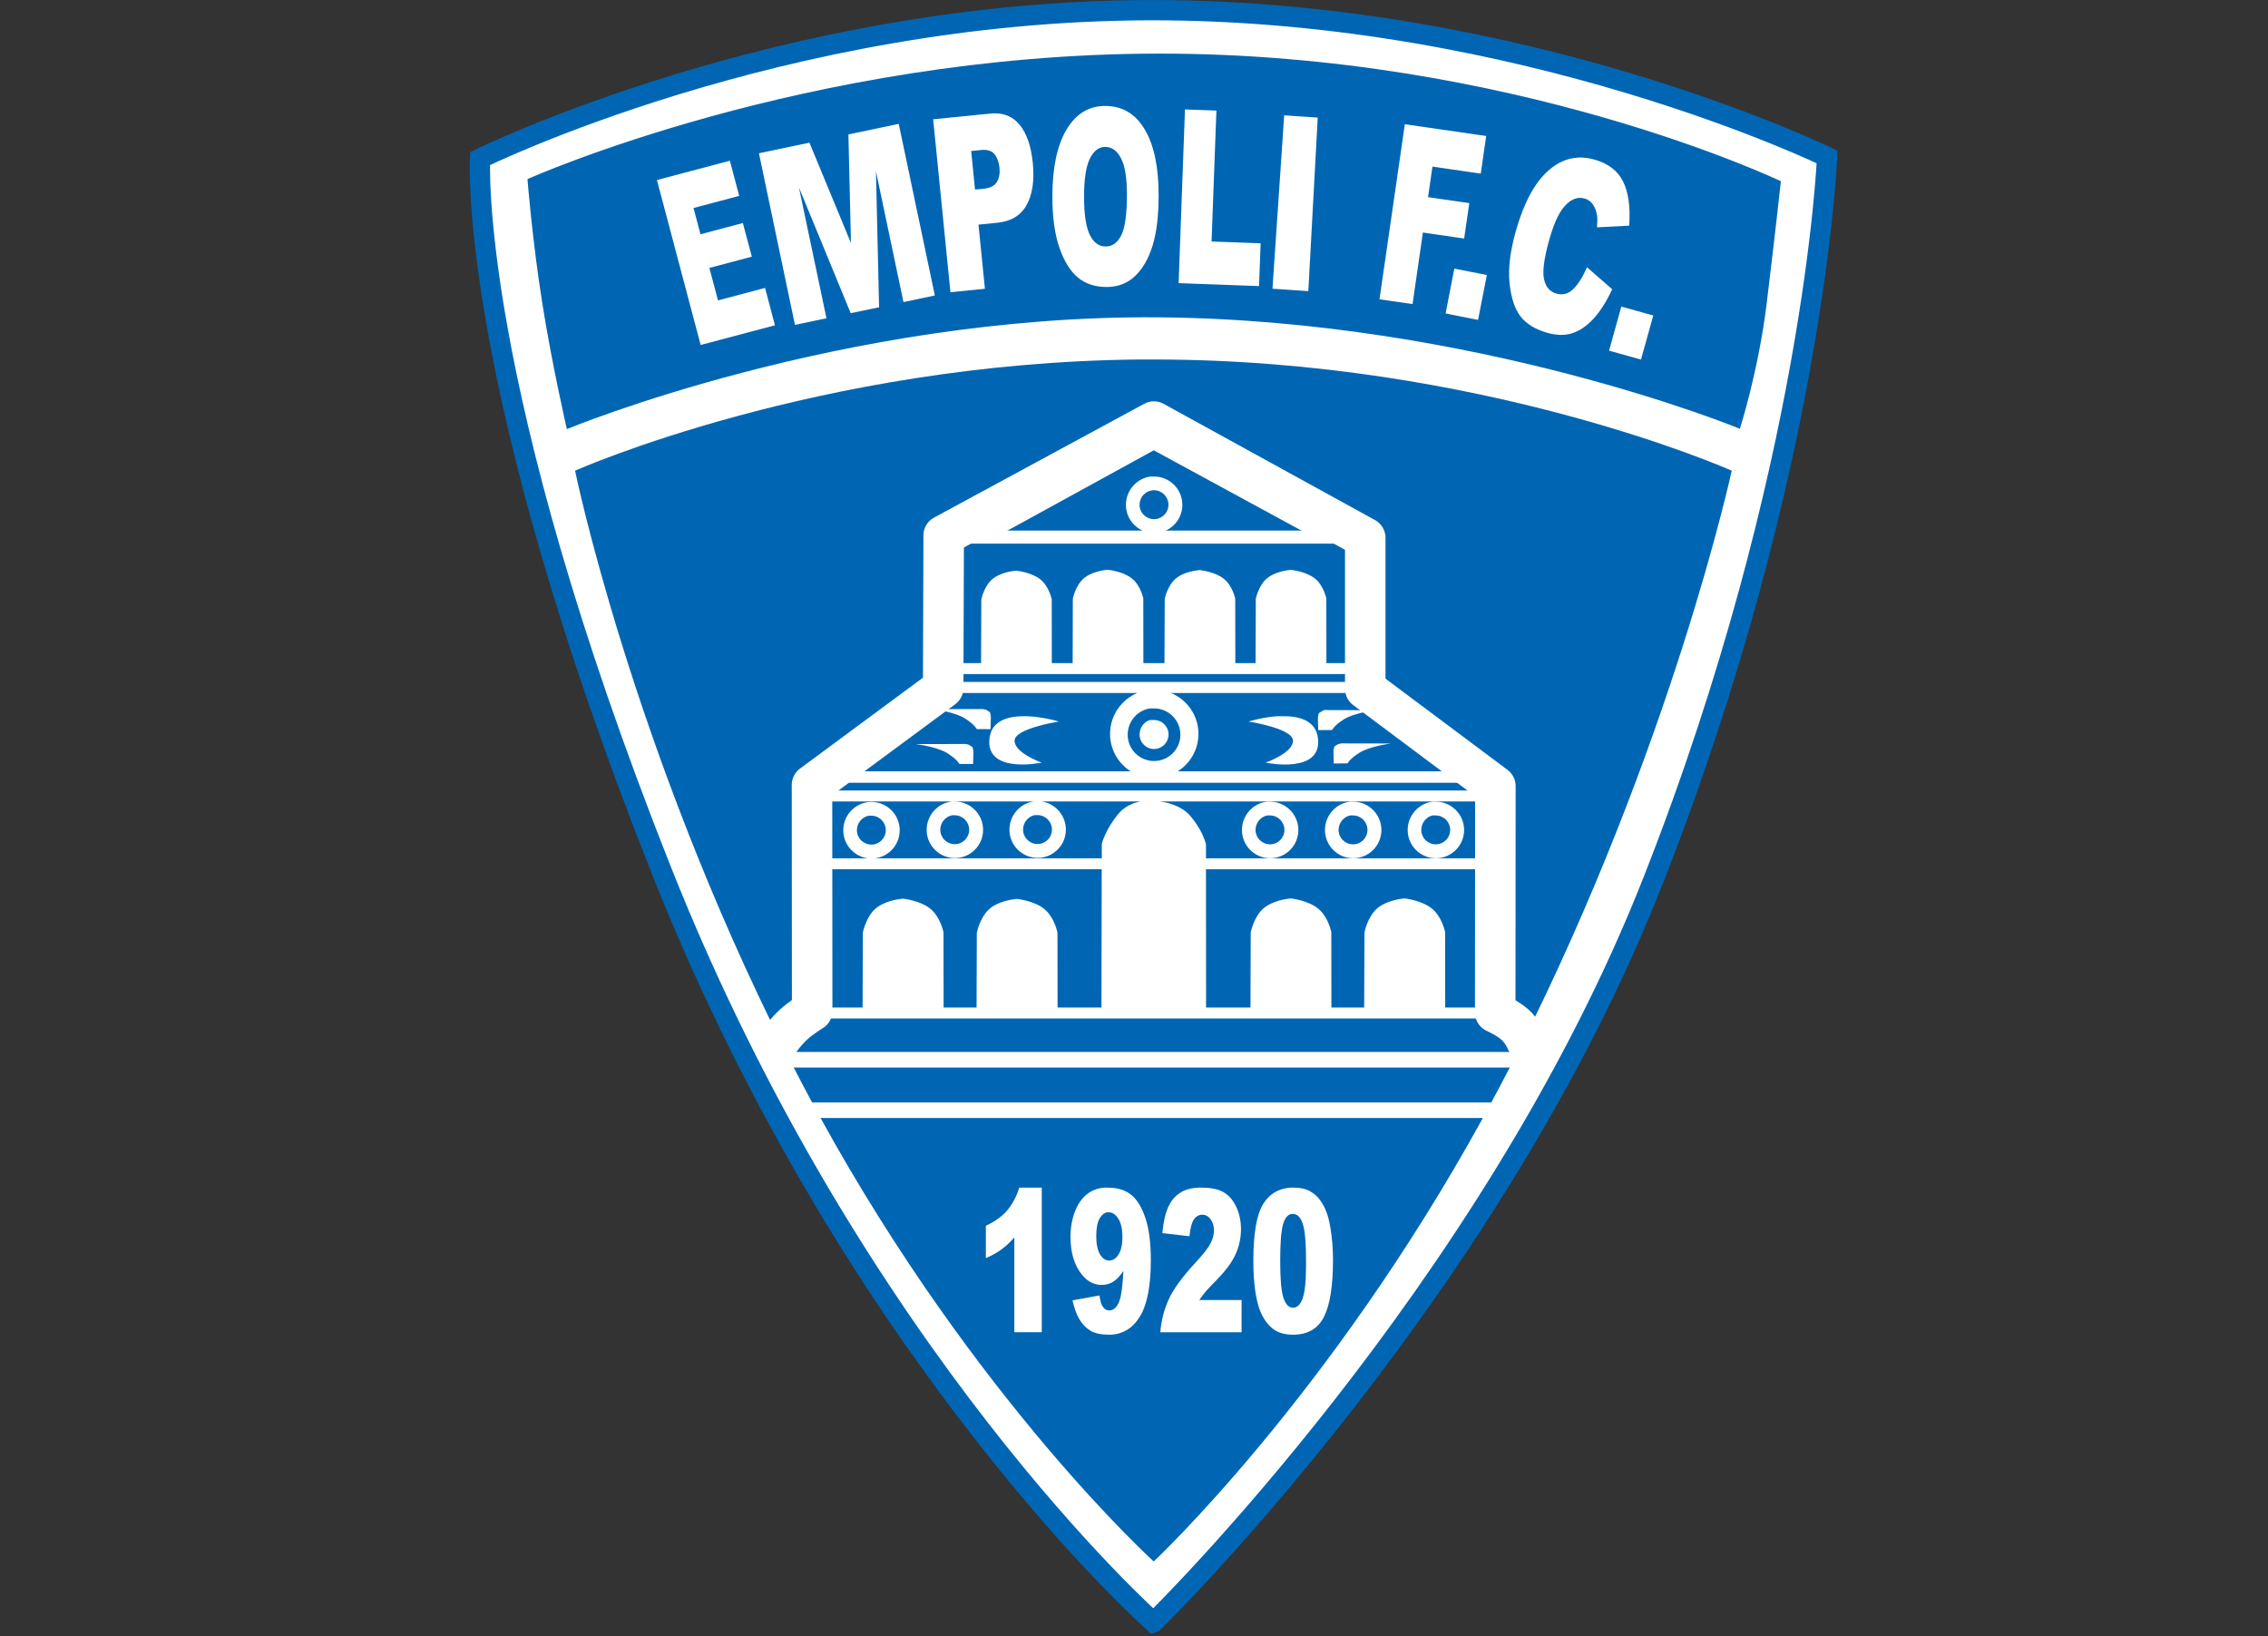 <?xml version="1.0" encoding="UTF-8" standalone="no"?>
<!-- Created with Inkscape (http://www.inkscape.org/) -->

<svg
   xmlns:dc="http://purl.org/dc/elements/1.1/"
   xmlns:cc="http://creativecommons.org/ns#"
   xmlns:rdf="http://www.w3.org/1999/02/22-rdf-syntax-ns#"
   xmlns:svg="http://www.w3.org/2000/svg"
   xmlns="http://www.w3.org/2000/svg"
   version="1.0"
   width="280"
   height="201.94"
   id="svg5517">
  <rect width="100%" height="100%" fill="#333333" stroke="none"/>
  <defs
     id="defs5519" />
  <g
     transform="translate(-168.479,-151.748)"
     id="layer2"
     style="display:inline">
    <path
       d="m 310.888,351.99 c 0,0 -36.936,-32.725 -60.808,-92.937 -23.925,-60.345 -22.334,-87.726 -22.334,-87.726 0,0 37.01,-18.272 82.828,-18.322 46.204,-0.05 83.47,18.12 83.47,18.12 0,0 -1.535,38.512 -21.421,89.181 -20.017,51.003 -61.734,91.684 -61.734,91.684 z"
       id="path5536"
       style="fill:#ffffff;fill-opacity:1;fill-rule:nonzero;stroke:#0066b4;stroke-width:2.5;stroke-linecap:round;stroke-miterlimit:4;stroke-opacity:1;stroke-dasharray:none" />
    <path
       d="m 311.466,158.365 c -43.493,0.051 -77.868,15.492 -77.868,15.492 0,0 0.592,7.483 1.81,15.199 1.218,7.716 3.054,15.659 3.054,15.659 0,0 33.989,-14.121 73.046,-13.797 39.225,0.324 71.77,13.756 71.77,13.756 10e-6,0 2.293,-7.141 3.306,-15.44 1.014,-8.309 1.757,-15.115 1.757,-15.115 0,-1e-5 -32.993,-15.804 -76.874,-15.754 z m -6.81,6.465 c 0.046,-0.002 0.089,0.001 0.136,0 0.048,-0.001 0.098,0 0.146,0 2.108,2e-5 3.734,0.973 4.875,2.908 1.14,1.925 1.705,4.619 1.705,8.096 0,2.524 -0.242,4.603 -0.743,6.224 -0.495,1.611 -1.221,2.862 -2.165,3.766 -0.939,0.894 -2.109,1.349 -3.515,1.349 -1.428,0 -2.607,-0.396 -3.546,-1.172 -0.933,-0.776 -1.699,-2.002 -2.28,-3.682 -0.582,-1.68 -0.868,-3.783 -0.868,-6.308 0,-3.526 0.574,-6.268 1.726,-8.232 1.098,-1.873 2.609,-2.863 4.529,-2.95 z m 10.115,0.429 3.881,0.136 -0.596,16.162 6.057,0.22 -0.199,5.283 -9.927,-0.366 0.785,-21.434 z m -23.672,0.481 c 0.008,-3.3e-4 0.013,2.7e-4 0.021,0 1.351,-0.045 2.423,0.423 3.222,1.391 0.881,1.059 1.433,2.632 1.642,4.728 0.215,2.155 -0.038,3.881 -0.753,5.178 -0.709,1.296 -1.92,2.037 -3.63,2.207 l -2.322,0.23 0.795,7.919 -4.257,0.429 -2.134,-21.35 7.05,-0.701 c 0.124,-0.012 0.247,-0.026 0.366,-0.031 z m 35.921,0.241 4.142,0.282 -1.161,21.423 -4.425,-0.303 1.444,-21.402 z m -47.585,1.057 4.456,21.183 -3.87,0.816 -3.4,-16.151 0.387,16.789 -3.504,0.732 -6.391,-15.523 3.4,16.151 -3.891,0.816 -4.446,-21.183 6.234,-1.308 5.126,12.385 -0.314,-13.4 6.214,-1.308 z m 62.481,0.042 10.042,1.454 -0.669,4.644 -5.963,-0.868 -0.544,3.776 5.094,0.732 -0.638,4.373 -5.094,-0.743 -1.276,8.829 -4.08,-0.586 3.128,-21.611 z m -37.124,2.803 c -0.722,0.055 -1.309,0.539 -1.757,1.433 -0.478,0.953 -0.722,2.528 -0.722,4.728 -1e-5,2.181 0.239,3.744 0.711,4.697 0.478,0.953 1.128,1.433 1.946,1.433 0.841,0 1.485,-0.469 1.946,-1.402 0.461,-0.933 0.69,-2.605 0.69,-5.021 -1e-5,-2.033 -0.238,-3.513 -0.722,-4.446 -0.478,-0.943 -1.133,-1.423 -1.956,-1.423 -0.018,0 -0.034,-5.3e-4 -0.052,0 -0.03,8.5e-4 -0.054,-0.002 -0.084,0 z m -15.053,0.366 c -0.051,0.004 -0.103,0.015 -0.157,0.021 l -1.203,0.115 0.471,4.76 1.036,-0.094 c 0.817,-0.082 1.376,-0.367 1.663,-0.837 0.286,-0.479 0.393,-1.058 0.324,-1.747 -0.067,-0.67 -0.263,-1.226 -0.596,-1.663 -0.307,-0.403 -0.819,-0.59 -1.517,-0.554 -0.007,3.8e-4 -0.014,-6e-4 -0.021,0 z m 73.6,0.941 c 0.002,-2e-5 0.01,-6e-5 0.011,0 0.004,0 0.017,-1e-4 0.021,0 0.026,-0.002 0.057,5.7e-4 0.084,0 0.619,-0.013 1.264,0.083 1.925,0.272 1.67,0.477 2.83,1.378 3.483,2.699 0.659,1.322 0.909,3.135 0.753,5.439 l -3.975,0.209 c 0.052,-0.663 0.056,-1.156 0,-1.485 -0.09,-0.552 -0.266,-1.003 -0.523,-1.36 -0.257,-0.357 -0.594,-0.594 -1.004,-0.711 -0.929,-0.265 -1.8,0.11 -2.626,1.13 -0.62,0.755 -1.2,2.057 -1.726,3.902 -0.652,2.285 -0.872,3.916 -0.669,4.896 0.206,0.97 0.709,1.569 1.517,1.799 0.784,0.224 1.478,0.047 2.071,-0.523 0.599,-0.568 1.174,-1.47 1.726,-2.72 l 3.107,2.709 c -0.688,1.495 -1.442,2.687 -2.259,3.588 -0.818,0.901 -1.681,1.507 -2.605,1.82 -0.918,0.315 -1.971,0.308 -3.159,-0.031 -1.441,-0.411 -2.532,-1.069 -3.264,-1.977 -0.723,-0.915 -1.185,-2.294 -1.381,-4.121 -0.196,-1.828 0.076,-4.013 0.805,-6.569 0.973,-3.408 2.301,-5.86 3.985,-7.354 1.125,-0.997 2.342,-1.534 3.661,-1.6 0.004,2e-5 0.017,-1.9e-4 0.021,0 10e-4,-2e-5 0.009,9e-5 0.011,0 0.001,-0.001 0.01,-0.01 0.011,-0.011 z m -104.752,0.398 1.151,4.341 -5.638,1.496 0.858,3.243 5.23,-1.391 1.109,4.153 -5.241,1.391 1.067,4.006 5.806,-1.538 1.224,4.613 -9.174,2.427 -5.398,-20.356 9.007,-2.385 z m 89.438,13.316 4.017,0.785 -1.088,5.544 -4.006,-0.795 1.077,-5.534 z m 20.618,4.686 3.944,1.098 -1.517,5.439 -3.944,-1.098 1.517,-5.439 z"
       id="path6412"
       style="fill:#0066b3;fill-opacity:1;fill-rule:nonzero;stroke:none" />
    <path
       d="m 309.017,196.121 c -39.633,0.414 -69.542,13.724 -69.542,13.724 0,0 6.922,33.828 26.026,71.749 l 90.348,0 c 19.047,-37.702 26.423,-71.749 26.423,-71.749 0,0 -30.795,-13.724 -71.362,-13.724 -0.475,0 -0.95,-0.004 -1.423,0 -0.156,0.001 -0.315,-0.002 -0.471,0 z m 1.517,14.446 c 0.01,-4e-4 0.032,3.7e-4 0.042,0 0.01,-4e-4 0.031,3.3e-4 0.042,0 0.01,-3.8e-4 0.031,2.9e-4 0.042,0 8.1e-4,-8e-5 0.008,-3e-5 0.011,0 0.007,5e-5 0.014,-9e-5 0.021,0 0.002,3e-5 0.01,7e-5 0.011,0 8.1e-4,-7e-5 0.008,-2e-5 0.011,0 0.007,4e-5 0.014,-8e-5 0.021,0 0.002,2e-5 0.01,6e-5 0.011,0 0.074,-0.005 0.145,0 0.22,0 1.923,0 3.483,1.571 3.483,3.494 10e-6,1.412 -0.842,2.633 -2.05,3.18 l 24.729,0 0,1.611 -51.644,0 0,-1.611 24.049,0 c -1.209,-0.547 -2.05,-1.768 -2.05,-3.18 0,-1.777 1.335,-3.279 3.054,-3.494 z m 0.293,1.684 c -8.1e-4,8.1e-4 -0.009,0.009 -0.011,0.011 -0.921,0.07 -1.653,0.85 -1.653,1.789 0,0.985 0.804,1.778 1.789,1.778 0.985,0 1.778,-0.793 1.778,-1.778 0,-0.985 -0.793,-1.789 -1.778,-1.789 -0.002,0 -0.008,9e-5 -0.011,0 -0.029,-0.002 -0.065,-0.009 -0.094,-0.011 -0.002,0 -0.008,-1.1e-4 -0.011,0 -10e-4,-7e-5 -0.01,1e-5 -0.011,0 z m -5.732,9.833 c 0.002,4e-5 0.009,5e-5 0.011,0 0.009,7e-5 0.023,-1.4e-4 0.031,0 8.1e-4,-3e-5 0.008,-3e-5 0.011,0 8.1e-4,-1e-4 0.008,-3e-5 0.011,0 0.009,7e-5 0.023,2.5e-4 0.031,0 0.002,4e-5 0.01,4e-5 0.011,0 0.009,5e-5 0.023,1.9e-4 0.031,0 0.001,-1.1e-4 0.008,-4e-5 0.011,0 0.015,-3.2e-4 0.033,-2.2e-4 0.042,0 0.002,1e-4 0.008,2e-5 0.011,0 0.002,-5e-5 0.009,2e-5 0.011,0 0,0 1.85,0.196 2.929,1.077 1.079,0.881 1.391,2.448 1.391,2.448 l 0.011,7.992 2.605,0 0.031,-7.919 c 0,-1e-5 0.317,-1.673 1.412,-2.563 0.872,-0.708 2.23,-0.935 2.751,-0.994 0.002,3e-5 0.009,4e-5 0.011,0 0.009,6e-5 0.023,-1.5e-4 0.031,0 8.2e-4,-3e-5 0.008,-4e-5 0.011,0 8.1e-4,-1e-4 0.008,-4e-5 0.011,0 0.009,6e-5 0.023,2.4e-4 0.031,0 0.002,3e-5 0.01,3e-5 0.011,0 0.009,4e-5 0.023,1.8e-4 0.031,0 0.033,-0.003 0.06,-8.1e-4 0.073,0 0.001,1e-5 0.009,2e-5 0.011,0 0,0 1.85,0.196 2.929,1.077 1.079,0.881 1.391,2.448 1.391,2.448 l 0.011,7.95 2.5,0 0.031,-7.95 c 0,0 0.327,-1.663 1.423,-2.552 0.903,-0.733 2.329,-0.953 2.803,-1.004 8.1e-4,-1.1e-4 0.008,-4e-5 0.011,0 0.009,6e-5 0.023,2.3e-4 0.031,0 0.002,3e-5 0.01,3e-5 0.011,0 0.009,4e-5 0.024,1.7e-4 0.031,0 0.004,-1.7e-4 0.017,-1.8e-4 0.021,0 0.001,2e-5 0.009,2e-5 0.011,0 0.011,-8.2e-4 0.025,-8e-5 0.031,0 0.002,7e-5 0.009,-1.1e-4 0.011,0 0,0 1.85,0.196 2.929,1.077 1.079,0.881 1.391,2.448 1.391,2.448 l 0.011,7.981 4.561,0 0,1.349 -51.926,0 0,-1.349 4.728,0 0.031,-7.845 c 0,0 0.317,-1.673 1.412,-2.563 0.872,-0.708 2.23,-0.935 2.751,-0.994 0.002,4e-5 0.009,5e-5 0.011,0 0.009,7e-5 0.023,-1.5e-4 0.031,0 8.1e-4,-3e-5 0.008,-3e-5 0.011,0 8.1e-4,-1e-4 0.008,-3e-5 0.011,0 0.009,6e-5 0.023,2.4e-4 0.031,0 0.002,3e-5 0.01,4e-5 0.011,0 0.009,5e-5 0.023,1.8e-4 0.031,0 10e-4,-1.1e-4 0.008,-4e-5 0.011,0 0.015,-3.2e-4 0.033,-2.3e-4 0.042,0 0.002,1e-4 0.008,2e-5 0.011,0 0.002,-5e-5 0.009,2e-5 0.011,0 0,0 1.85,0.196 2.929,1.077 1.079,0.881 1.391,2.448 1.391,2.448 l 0.011,7.877 2.573,0 0.021,-7.96 c 0,0 0.327,-1.673 1.423,-2.563 0.872,-0.708 2.23,-0.935 2.751,-0.994 z m -20.67,13.839 53.056,0 0,1.36 -24.446,0 c 1.992,0.812 3.4,2.77 3.4,5.052 0,1.948 -1.024,3.657 -2.563,4.624 l 37.689,0 0,1.412 -81.467,0 0,-1.412 37.982,0 c -1.534,-0.967 -2.552,-2.677 -2.552,-4.624 0,-2.268 1.394,-4.225 3.368,-5.052 l -24.467,0 0,-1.36 z m 26.068,3.264 c -1.586,0.216 -2.793,1.608 -2.793,3.253 0,1.794 1.459,3.243 3.253,3.243 1.794,0 3.253,-1.449 3.253,-3.243 0,-1.794 -1.459,-3.253 -3.253,-3.253 -0.056,0 -0.112,-0.003 -0.167,0 -0.027,0.001 -0.057,-0.002 -0.084,0 -0.01,2.3e-4 -0.032,-3.2e-4 -0.042,0 -0.01,2.7e-4 -0.032,-3.6e-4 -0.042,0 -0.01,3.1e-4 -0.032,-4e-4 -0.042,0 -0.01,3.4e-4 -0.032,-4.1e-4 -0.042,0 -0.01,3.8e-4 -0.032,-4.1e-4 -0.042,0 z m -20.963,0.084 c 0.061,-0.005 0.558,-0.036 0.858,0.188 0.131,0.098 0.219,0.134 0.272,0.178 0.002,0.002 0.009,0.009 0.011,0.011 0.001,0.002 0.008,0.008 0.011,0.011 0.002,0.004 0.009,0.017 0.011,0.021 0.043,0.075 0.073,0.219 0.115,0.554 l -0.042,1.517 -1.716,-0.011 c 1e-4,-0.001 7e-5,-0.009 0,-0.011 -0.035,-0.082 -0.277,-0.554 -1.433,-1.297 -1.162,-0.747 -3.503,-1.094 -3.923,-1.151 l 5.837,-0.011 z m 42.438,0.115 c 0.004,-0.001 0.007,0.001 0.011,0 8.1e-4,3e-5 0.01,-1.5e-4 0.011,0 4.1e-4,1e-5 0.008,2e-5 0.011,0 4e-4,1e-5 0.008,2e-5 0.011,0 4.1e-4,1e-5 0.008,2e-5 0.011,0 4e-4,1e-5 0.008,2e-5 0.011,0 4.1e-4,1e-5 0.008,2e-5 0.011,0 4e-4,1e-5 0.008,1e-5 0.011,0 8.1e-4,2e-5 0.01,-1.1e-4 0.011,0 8.2e-4,2e-5 0.01,-1.1e-4 0.011,0 0.004,-2.5e-4 0.017,-3e-4 0.021,0 10e-4,3e-5 0.009,5e-5 0.011,0 0.004,-2.2e-4 0.017,-2.6e-4 0.021,0 10e-4,3e-5 0.009,5e-5 0.011,0 0.002,4e-5 0.009,5e-5 0.011,0 0.009,1e-5 0.023,-2e-4 0.031,0 10e-4,-2e-5 0.008,-3e-5 0.011,0 0.001,-1e-4 0.008,-4e-5 0.011,0 0.009,-1e-5 0.023,-1.7e-4 0.031,0 0.002,-2e-5 0.008,1.1e-4 0.011,0 0.112,-0.006 0.2,0.007 0.22,0.011 l 5.827,0.011 c -0.419,0.055 -2.761,0.394 -3.923,1.14 -1.156,0.743 -1.388,1.216 -1.423,1.297 -7e-5,10e-4 -9e-5,0.009 0,0.011 l -1.726,0.011 -0.042,-1.517 c 0.039,-0.312 0.067,-0.455 0.105,-0.533 0.005,-0.009 0.017,-0.025 0.021,-0.031 0.002,-0.002 0.009,-0.009 0.011,-0.011 0.005,-0.005 0.016,-0.016 0.021,-0.021 8.1e-4,-8.1e-4 0.008,-0.008 0.011,-0.011 0.053,-0.037 0.131,-0.067 0.251,-0.157 0.009,-0.007 0.022,-0.015 0.031,-0.021 0.098,-0.064 0.228,-0.139 0.345,-0.178 z m -37.48,0.764 c 0.002,-3e-5 0.01,-7e-5 0.011,0 0.004,-1e-5 0.017,-1.1e-4 0.021,0 0.026,-0.002 0.058,8.1e-4 0.084,0 2.125,-0.059 4.353,0.586 4.603,0.659 -0.32,0.051 -5.427,0.882 -5.471,2.343 -0.044,1.449 2.991,2.602 3.347,2.73 -0.59,0.116 -6.941,1.279 -6.444,-3.002 0.233,-2.004 1.962,-2.638 3.808,-2.72 0.004,3e-5 0.017,-1.9e-4 0.021,0 10e-4,-2e-5 0.009,9e-5 0.011,0 0.001,-0.001 0.01,-0.01 0.011,-0.011 z m 31.727,0 c 0.029,-0.002 0.055,0.002 0.084,0 0.029,-0.002 0.054,0.002 0.084,0 0.03,-0.002 0.064,0.001 0.094,0 0.03,-0.001 0.064,0.001 0.094,0 0.063,-0.002 0.125,0.001 0.188,0 2.066,-0.036 4.176,0.497 4.435,2.73 0.505,4.349 -6.054,3.085 -6.465,3.002 0.258,-0.091 3.423,-1.254 3.379,-2.73 -0.044,-1.462 -5.162,-2.293 -5.481,-2.343 0.131,-0.039 1.772,-0.544 3.588,-0.659 z m -15.774,0.471 c 0.004,1e-4 0.017,-1.1e-4 0.021,0 0.004,9e-5 0.017,-1.1e-4 0.021,0 0.004,9e-5 0.017,-1.1e-4 0.021,0 0.004,9e-5 0.017,-1e-4 0.021,0 0.004,8e-5 0.017,-1e-4 0.021,0 0.004,8e-5 0.017,-9e-5 0.021,0 0.004,8e-5 0.017,-9e-5 0.021,0 0.004,8e-5 0.017,-9e-5 0.021,0 0.004,7e-5 0.017,-9e-5 0.021,0 0.004,7e-5 0.017,-8e-5 0.021,0 0.004,6e-5 0.017,-8e-5 0.021,0 0.004,6e-5 0.017,-7e-5 0.021,0 0.004,5e-5 0.017,-7e-5 0.021,0 0.004,5e-5 0.017,-7e-5 0.021,0 8.1e-4,-1.1e-4 0.008,-3e-5 0.011,0 0.007,6e-5 0.014,-1.4e-4 0.021,0 0.002,3e-5 0.01,9e-5 0.011,0 8.1e-4,-9e-5 0.008,-3e-5 0.011,0 0.007,4e-5 0.014,-1.2e-4 0.021,0 0.002,3e-5 0.01,7e-5 0.011,0 0.037,-0.003 0.077,4.1e-4 0.115,0 0.008,-9e-5 0.013,0 0.021,0 0.986,0 1.789,0.803 1.789,1.789 0,0.986 -0.803,1.789 -1.789,1.789 -0.986,-1e-5 -1.789,-0.803 -1.789,-1.789 -1e-5,-0.816 0.528,-1.568 1.276,-1.789 z m 23.704,2.877 c 8.1e-4,1e-5 0.009,-5e-5 0.011,0 8.1e-4,1e-5 0.009,-4e-5 0.011,0 8.1e-4,0 0.009,-3e-5 0.011,0 0.009,-1.7e-4 0.023,-3.2e-4 0.031,0 0.002,4e-5 0.008,3e-5 0.011,0 0.078,-8.1e-4 0.139,0.009 0.157,0.011 l 5.827,0.011 c -0.418,0.056 -2.751,0.404 -3.912,1.151 -1.196,0.768 -1.411,1.241 -1.433,1.297 l -1.716,0.021 -0.042,-1.517 c 0.043,-0.346 0.069,-0.491 0.115,-0.565 0.002,-0.002 0.009,-0.009 0.011,-0.011 0.005,-0.005 0.017,-0.017 0.021,-0.021 0.002,-0.002 0.008,-0.009 0.011,-0.011 0.002,-0.002 0.009,-0.009 0.011,-0.011 0.053,-0.038 0.135,-0.07 0.251,-0.157 0.17,-0.127 0.405,-0.173 0.586,-0.188 0.004,9e-5 0.017,1e-5 0.021,0 0.004,-0.002 0.017,-0.009 0.021,-0.011 z m -46.759,0.073 c 8.1e-4,0 0.009,-5e-5 0.011,0 0.108,-0.006 0.557,-0.011 0.837,0.199 0.12,0.09 0.198,0.12 0.251,0.157 0.004,0.002 0.017,0.009 0.021,0.011 8.1e-4,8.1e-4 0.01,0.009 0.011,0.011 0.006,0.007 0.016,0.023 0.021,0.031 0.003,0.005 0.008,0.017 0.011,0.021 0.038,0.079 0.066,0.222 0.105,0.533 l -0.042,1.517 -1.716,-0.011 c 9e-5,-0.001 7e-5,-0.009 0,-0.011 -0.035,-0.082 -0.277,-0.554 -1.433,-1.297 -1.162,-0.747 -3.504,-1.085 -3.923,-1.14 l 5.837,-0.011 c 8.2e-4,-10e-4 0.01,-0.01 0.011,-0.011 z m -19.467,5.753 86.017,0 0,1.349 -42.313,0 c 0.962,0.107 2.767,0.514 3.891,1.883 1.595,1.941 1.852,3.442 1.852,3.442 l 0,1.695 36.56,0 0,1.349 -36.56,0 0.011,17.072 5.481,0 0.031,-9.268 c 0,10e-6 0.368,-1.965 1.621,-3.013 1.035,-0.865 2.672,-1.123 3.211,-1.182 0.002,4e-5 0.009,4e-5 0.011,0 0.009,6e-5 0.023,-1.6e-4 0.031,0 8.2e-4,-3e-5 0.008,-3e-5 0.011,0 8.1e-4,-10e-5 0.008,-4e-5 0.011,0 0.009,5e-5 0.023,2.1e-4 0.031,0 0.005,-1.9e-4 0.017,-2e-4 0.021,0 0.001,2e-5 0.009,2e-5 0.011,0 0.004,-1.4e-4 0.017,-1.4e-4 0.021,0 0.001,2e-5 0.008,-2e-5 0.011,0 0.002,2e-5 0.009,2e-5 0.011,0 0.004,5e-5 0.009,-8e-5 0.011,0 -10e-6,0 2.112,0.238 3.347,1.276 1.235,1.038 1.59,2.877 1.59,2.877 l 0.011,9.31 4.048,0 0.031,-9.268 c 0,10e-6 0.368,-1.965 1.621,-3.013 1.035,-0.865 2.672,-1.123 3.211,-1.182 0.002,4e-5 0.009,4e-5 0.011,0 0.009,6e-5 0.023,-1.6e-4 0.031,0 8.1e-4,-3e-5 0.008,-3e-5 0.011,0 8.1e-4,-10e-5 0.008,-4e-5 0.011,0 0.009,5e-5 0.023,2.1e-4 0.031,0 0.005,-1.9e-4 0.017,-2e-4 0.021,0 10e-4,2e-5 0.009,2e-5 0.011,0 0.004,-1.4e-4 0.017,-1.4e-4 0.021,0 0.001,2e-5 0.008,-2e-5 0.011,0 8.1e-4,-8e-5 0.008,-3e-5 0.011,0 0.007,-1.1e-4 0.018,-1.9e-4 0.021,0 1e-5,0 2.112,0.238 3.347,1.276 1.235,1.038 1.59,2.877 1.59,2.877 l 0.011,9.31 7.04,0 0,1.349 -86.038,0 0,-1.349 7.071,0 0.031,-9.247 c 0,0 0.368,-1.965 1.621,-3.013 1.033,-0.863 2.676,-1.114 3.222,-1.172 0.002,4e-5 0.009,5e-5 0.011,0 0.009,6e-5 0.023,-1.5e-4 0.031,0 8.1e-4,-3e-5 0.008,-3e-5 0.011,0 8.1e-4,-1e-4 0.008,-4e-5 0.011,0 0.009,5e-5 0.023,2.1e-4 0.031,0 0.005,-1.9e-4 0.017,-2e-4 0.021,0 0.001,3e-5 0.009,3e-5 0.011,0 10e-4,-9e-5 0.008,-4e-5 0.011,0 0.012,-2.9e-4 0.025,-2.7e-4 0.031,0 8.1e-4,6e-5 0.008,3e-5 0.011,0 0,-1e-5 2.112,0.228 3.347,1.266 1.235,1.038 1.59,2.887 1.59,2.887 l 0.011,9.278 4.069,0 0.031,-9.216 c 0,1e-5 0.368,-1.965 1.621,-3.013 1.029,-0.86 2.662,-1.112 3.211,-1.172 0.002,4e-5 0.009,5e-5 0.011,0 0.009,6e-5 0.023,-1.5e-4 0.031,0 10e-4,-3e-5 0.008,-3e-5 0.011,0 8.1e-4,-1e-4 0.008,-3e-5 0.011,0 0.009,6e-5 0.023,2.2e-4 0.031,0 0.038,-0.004 0.069,-0.001 0.084,0 10e-4,2e-5 0.009,3e-5 0.011,0 0,0 2.112,0.228 3.347,1.266 1.235,1.038 1.59,2.887 1.59,2.887 l 0.011,9.247 5.419,0 0.031,-17.072 -36.57,0 0,-1.349 7.709,0 c -1.715,-0.217 -3.044,-1.688 -3.044,-3.462 0,-1.863 1.465,-3.4 3.306,-3.494 0.059,-0.003 0.118,0 0.178,0 1.923,-1e-5 3.483,1.571 3.483,3.494 10e-6,1.774 -1.329,3.246 -3.044,3.462 l 27.992,0 0,-1.789 c 0,0 0.42,-1.733 2.04,-3.693 0.78,-0.944 1.859,-1.371 2.751,-1.538 l -12.27,0 c 1.718,0.216 3.044,1.708 3.044,3.483 1e-5,1.923 -1.56,3.483 -3.483,3.483 -1.923,-10e-6 -3.483,-1.56 -3.483,-3.483 0,-1.776 1.326,-3.267 3.044,-3.483 l -28.223,0 0,-1.349 z m 18.055,1.36 c 0.014,-0.002 0.028,0.001 0.042,0 0.01,-3.8e-4 0.031,2.9e-4 0.042,0 8.1e-4,-8e-5 0.008,-2e-5 0.011,0 0.007,5e-5 0.014,-9e-5 0.021,0 0.002,2e-5 0.01,6e-5 0.011,0 8.1e-4,-7e-5 0.008,-2e-5 0.011,0 0.007,4e-5 0.014,-8e-5 0.021,0 0.002,2e-5 0.01,6e-5 0.011,0 8.2e-4,-6e-5 0.008,-2e-5 0.011,0 0.007,3e-5 0.014,-7e-5 0.021,0 0.002,-2e-5 0.009,9e-5 0.011,0 0.029,-0.002 0.054,8.2e-4 0.084,0 0.03,-8.1e-4 0.064,0 0.094,0 1.923,0 3.483,1.571 3.483,3.494 0,1.923 -1.56,3.483 -3.483,3.483 -1.923,0 -3.483,-1.56 -3.483,-3.483 0,-1.792 1.356,-3.299 3.096,-3.494 z m 38.882,0.021 c 0.01,-4e-4 0.032,3.7e-4 0.042,0 0.01,-4e-4 0.031,3.3e-4 0.042,0 0.01,-3.8e-4 0.031,2.9e-4 0.042,0 8.1e-4,-8e-5 0.008,-3e-5 0.011,0 0.007,5e-5 0.014,-1e-4 0.021,0 0.002,3e-5 0.01,7e-5 0.011,0 8.2e-4,-7e-5 0.008,-2e-5 0.011,0 0.007,4e-5 0.014,-8e-5 0.021,0 0.002,2e-5 0.01,6e-5 0.011,0 0.029,-0.002 0.055,10e-4 0.084,0 0.045,-0.002 0.091,0 0.136,0 1.923,0 3.483,1.571 3.483,3.494 0,1.923 -1.56,3.483 -3.483,3.483 -1.923,0 -3.483,-1.56 -3.483,-3.483 0,-1.778 1.334,-3.28 3.054,-3.494 z m 10.251,0 c 0.01,-4e-4 0.032,3.7e-4 0.042,0 0.01,-4e-4 0.031,3.3e-4 0.042,0 0.01,-3.8e-4 0.031,2.9e-4 0.042,0 8.2e-4,-8e-5 0.008,-3e-5 0.011,0 0.007,5e-5 0.014,-1e-4 0.021,0 0.002,3e-5 0.01,7e-5 0.011,0 8.1e-4,-7e-5 0.008,-2e-5 0.011,0 0.007,4e-5 0.014,-8e-5 0.021,0 0.002,2e-5 0.01,6e-5 0.011,0 8.1e-4,-6e-5 0.008,-2e-5 0.011,0 0.007,3e-5 0.014,-8e-5 0.021,0 0.002,-3e-5 0.009,9e-5 0.011,0 0.044,-0.002 0.091,4.1e-4 0.136,0 0.015,-1.9e-4 0.027,0 0.042,0 1.923,0 3.483,1.571 3.483,3.494 10e-6,1.923 -1.56,3.483 -3.483,3.483 -1.923,0 -3.483,-1.56 -3.483,-3.483 0,-1.778 1.333,-3.28 3.054,-3.494 z m 10.209,0 c 0.01,-4e-4 0.032,3.7e-4 0.042,0 0.01,-4e-4 0.031,3.3e-4 0.042,0 0.01,-3.8e-4 0.031,2.9e-4 0.042,0 8.1e-4,-8e-5 0.008,-3e-5 0.011,0 0.007,5e-5 0.014,-1e-4 0.021,0 0.002,3e-5 0.01,7e-5 0.011,0 8.1e-4,-7e-5 0.008,-2e-5 0.011,0 0.007,4e-5 0.014,-8e-5 0.021,0 0.002,2e-5 0.01,6e-5 0.011,0 8.1e-4,-6e-5 0.008,-2e-5 0.011,0 0.007,3e-5 0.014,-8e-5 0.021,0 0.002,-3e-5 0.009,9e-5 0.011,0 0.059,-0.003 0.118,0 0.178,0 1.923,0 3.483,1.571 3.483,3.494 10e-6,1.923 -1.56,3.483 -3.483,3.483 -1.923,0 -3.483,-1.56 -3.483,-3.483 -1e-5,-1.778 1.334,-3.279 3.054,-3.494 z m -49.091,1.653 c -0.822,0.163 -1.444,0.921 -1.444,1.789 0,0.985 0.804,1.778 1.789,1.778 0.985,0 1.778,-0.793 1.778,-1.778 0,-0.985 -0.793,-1.789 -1.778,-1.789 -0.046,0 -0.091,-0.004 -0.136,0 -8.1e-4,7e-5 -0.008,3e-5 -0.011,0 -0.007,-1.1e-4 -0.014,4e-5 -0.021,0 -0.002,-2e-5 -0.01,-9e-5 -0.011,0 -8.1e-4,9e-5 -0.008,3e-5 -0.011,0 -0.007,-1.3e-4 -0.014,6e-5 -0.021,0 -0.002,-3e-5 -0.01,-1e-4 -0.011,0 -0.004,-6e-5 -0.017,5e-5 -0.021,0 -0.004,-7e-5 -0.017,5e-5 -0.021,0 -0.004,-7e-5 -0.017,6e-5 -0.021,0 -0.004,-7e-5 -0.017,6e-5 -0.021,0 -0.004,-8e-5 -0.017,7e-5 -0.021,0 -0.006,10e-4 -0.015,-0.001 -0.021,0 z m -10.199,0.021 c -0.832,0.154 -1.464,0.914 -1.464,1.789 0,0.985 0.804,1.778 1.789,1.778 0.985,0 1.778,-0.793 1.778,-1.778 0,-0.985 -0.793,-1.789 -1.778,-1.789 -0.046,0 -0.091,-0.003 -0.136,0 -8.1e-4,7e-5 -0.008,1e-5 -0.011,0 -0.002,-1e-5 -0.01,-8e-5 -0.011,0 -8.1e-4,7e-5 -0.008,3e-5 -0.011,0 -0.007,-1.3e-4 -0.014,5e-5 -0.021,0 -0.002,-4e-5 -0.01,-1e-4 -0.011,0 -0.007,2.4e-4 -0.024,3.3e-4 -0.031,0 -0.002,-1e-5 -0.009,-9e-5 -0.011,0 -0.004,-7e-5 -0.017,5e-5 -0.021,0 -0.004,-8e-5 -0.017,6e-5 -0.021,0 -0.004,-8e-5 -0.017,6e-5 -0.021,0 -0.007,0.001 -0.014,-0.001 -0.021,0 z m 38.882,0.021 c -0.813,0.17 -1.423,0.927 -1.423,1.789 0,0.985 0.804,1.778 1.789,1.778 0.985,0 1.778,-0.793 1.778,-1.778 0,-0.985 -0.793,-1.789 -1.778,-1.789 -0.046,0 -0.091,-0.003 -0.136,0 -8.1e-4,7e-5 -0.008,2e-5 -0.011,0 -0.007,-1.2e-4 -0.014,4e-5 -0.021,0 -0.002,-3e-5 -0.01,-9e-5 -0.011,0 -8.1e-4,9e-5 -0.008,3e-5 -0.011,0 -0.007,-1.4e-4 -0.014,6e-5 -0.021,0 -0.002,-4e-5 -0.01,-1.1e-4 -0.011,0 -0.004,-7e-5 -0.017,5e-5 -0.021,0 -0.004,-7e-5 -0.017,5e-5 -0.021,0 -0.004,-7e-5 -0.017,6e-5 -0.021,0 -0.004,-8e-5 -0.017,6e-5 -0.021,0 -0.004,-9e-5 -0.017,6e-5 -0.021,0 -0.004,-9e-5 -0.017,7e-5 -0.021,0 -0.006,0.001 -0.015,-0.001 -0.021,0 z m 10.251,0 c -0.813,0.17 -1.423,0.927 -1.423,1.789 0,0.985 0.804,1.778 1.789,1.778 0.985,0 1.778,-0.793 1.778,-1.778 0,-0.985 -0.793,-1.789 -1.778,-1.789 -0.046,0 -0.091,-0.004 -0.136,0 -8.1e-4,7e-5 -0.008,2e-5 -0.011,0 -0.007,-1.2e-4 -0.014,4e-5 -0.021,0 -0.002,-3e-5 -0.01,-9e-5 -0.011,0 -8.1e-4,9e-5 -0.008,3e-5 -0.011,0 -0.007,-1.4e-4 -0.014,6e-5 -0.021,0 -0.002,-4e-5 -0.01,-1.1e-4 -0.011,0 -0.004,-7e-5 -0.017,5e-5 -0.021,0 -0.004,-7e-5 -0.017,5e-5 -0.021,0 -0.004,-7e-5 -0.017,6e-5 -0.021,0 -0.004,-8e-5 -0.017,6e-5 -0.021,0 -0.004,-9e-5 -0.017,6e-5 -0.021,0 -0.004,-9e-5 -0.017,7e-5 -0.021,0 -0.006,0.001 -0.015,-0.001 -0.021,0 z m 10.168,0 c -0.794,0.186 -1.381,0.941 -1.381,1.789 0,0.985 0.804,1.778 1.789,1.778 0.985,0 1.778,-0.793 1.778,-1.778 0,-0.985 -0.793,-1.789 -1.778,-1.789 -0.046,0 -0.091,-0.003 -0.136,0 -8.1e-4,7e-5 -0.008,2e-5 -0.011,0 -0.007,-1.2e-4 -0.014,4e-5 -0.021,0 -0.002,-3e-5 -0.01,-9e-5 -0.011,0 -8.1e-4,9e-5 -0.008,3e-5 -0.011,0 -0.007,-1.4e-4 -0.014,6e-5 -0.021,0 -0.002,-4e-5 -0.01,-1.1e-4 -0.011,0 -0.004,-7e-5 -0.017,5e-5 -0.021,0 -0.004,-7e-5 -0.017,5e-5 -0.021,0 -0.004,-7e-5 -0.017,6e-5 -0.021,0 -0.004,-8e-5 -0.017,6e-5 -0.021,0 -0.004,-9e-5 -0.017,6e-5 -0.021,0 -0.004,-9e-5 -0.017,7e-5 -0.021,0 -0.004,-9e-5 -0.017,7e-5 -0.021,0 -0.004,-9e-5 -0.017,8e-5 -0.021,0 -0.006,0.001 -0.015,-0.002 -0.021,0 z m -69.594,0.031 c -0.832,0.154 -1.464,0.914 -1.464,1.789 0,0.985 0.804,1.778 1.789,1.778 0.985,0 1.778,-0.793 1.778,-1.778 0,-0.985 -0.793,-1.789 -1.778,-1.789 -0.046,0 -0.091,-0.004 -0.136,0 -0.013,0.001 -0.029,4.1e-4 -0.042,0 -0.004,-1e-5 -0.015,-9e-5 -0.021,0 -0.007,2.4e-4 -0.024,3.3e-4 -0.031,0 -0.002,-1e-5 -0.009,-9e-5 -0.011,0 -0.004,-7e-5 -0.017,5e-5 -0.021,0 -0.004,-7e-5 -0.017,6e-5 -0.021,0 -0.004,-8e-5 -0.017,6e-5 -0.021,0 -0.007,0.001 -0.014,-0.001 -0.021,0 z m -9.258,31.089 c 0.747,1.457 1.5,2.889 2.259,4.299 l 83.862,0 c 0.73,-1.354 1.457,-2.725 2.176,-4.121 0.031,-0.06 0.063,-0.118 0.094,-0.178 l -88.392,0 z m 3.306,6.224 c 19.161,34.824 41.131,54.74 41.131,54.74 0,0 21.65,-20.226 40.639,-54.74 l -81.77,0 z m 24.54,8.599 2.772,0 0,17.846 -3.389,0 0,-11.695 c -0.547,0.607 -1.075,1.1 -1.59,1.475 -0.509,0.375 -1.153,0.734 -1.925,1.077 l 0,-3.996 c 1.139,-0.535 2.028,-1.174 2.657,-1.925 0.629,-0.75 1.119,-1.681 1.475,-2.783 z m 10.544,0 c 0.027,-0.002 0.057,0.002 0.084,0 0.028,-0.002 0.056,0.001 0.084,0 0.076,-0.003 0.152,0 0.23,0 1.204,1e-5 2.17,0.303 2.898,0.91 0.728,0.599 1.304,1.56 1.736,2.877 0.438,1.309 0.659,3.033 0.659,5.188 -10e-6,3.169 -0.456,5.49 -1.37,6.967 -0.914,1.469 -2.177,2.207 -3.797,2.207 -0.958,1e-5 -1.717,-0.162 -2.27,-0.481 -0.553,-0.327 -1.014,-0.8 -1.381,-1.423 -0.367,-0.623 -0.65,-1.399 -0.847,-2.333 l 3.326,-0.607 c 0.088,0.678 0.231,1.154 0.439,1.433 0.208,0.279 0.463,0.418 0.764,0.418 0.536,10e-6 0.965,-0.392 1.266,-1.182 0.219,-0.583 0.382,-1.819 0.492,-3.703 -0.4,0.599 -0.813,1.039 -1.234,1.318 -0.421,0.279 -0.912,0.418 -1.464,0.418 -1.078,0 -1.986,-0.556 -2.73,-1.674 -0.739,-1.117 -1.109,-2.529 -1.109,-4.237 0,-1.165 0.187,-2.233 0.565,-3.19 0.378,-0.958 0.896,-1.678 1.559,-2.165 0.573,-0.428 1.275,-0.684 2.103,-0.743 z m 11.517,0 c 0.03,-0.002 0.064,0.001 0.094,0 0.031,-10e-4 0.063,8.1e-4 0.094,0 0.085,-0.002 0.173,0 0.262,0 1.177,1e-5 2.089,0.195 2.741,0.586 0.657,0.391 1.165,0.996 1.538,1.81 0.378,0.806 0.575,1.714 0.575,2.72 -1e-5,1.07 -0.216,2.091 -0.649,3.065 -0.427,0.974 -1.21,2.036 -2.343,3.201 -0.673,0.678 -1.13,1.162 -1.36,1.433 -0.224,0.271 -0.488,0.618 -0.795,1.057 l 5.22,0 0,3.975 -10.032,0 c 0.115,-1.445 0.466,-2.8 1.046,-4.069 0.586,-1.277 1.681,-2.777 3.285,-4.508 0.98,-1.062 1.609,-1.866 1.883,-2.416 0.274,-0.551 0.408,-1.074 0.408,-1.569 -10e-6,-0.535 -0.134,-0.995 -0.408,-1.37 -0.268,-0.383 -0.615,-0.575 -1.025,-0.575 -0.427,1e-5 -0.772,0.195 -1.046,0.586 -0.268,0.391 -0.451,1.082 -0.544,2.071 l -3.347,-0.387 c 0.131,-1.373 0.371,-2.445 0.722,-3.211 0.35,-0.774 0.84,-1.361 1.475,-1.768 0.554,-0.359 1.288,-0.578 2.207,-0.628 z m 11.412,0 c 0.024,-0.002 0.05,0.001 0.073,0 0.036,-0.002 0.068,0.001 0.105,0 0.077,-0.003 0.162,0 0.241,0 0.81,1e-5 1.468,0.144 1.988,0.439 0.52,0.287 0.948,0.669 1.276,1.14 0.328,0.463 0.588,0.956 0.774,1.475 0.192,0.511 0.345,1.113 0.46,1.799 0.224,1.309 0.335,2.669 0.335,4.09 -1e-5,3.185 -0.37,5.511 -1.109,6.988 -0.739,1.477 -2.012,2.218 -3.818,2.218 -1.013,1e-5 -1.834,-0.23 -2.458,-0.701 -0.624,-0.471 -1.138,-1.161 -1.538,-2.071 -0.29,-0.646 -0.516,-1.529 -0.68,-2.647 -0.159,-1.125 -0.23,-2.367 -0.23,-3.724 -1e-5,-3.336 0.403,-5.676 1.224,-7.009 0.757,-1.221 1.879,-1.895 3.358,-1.998 z m -22.616,3.044 c -0.366,0.058 -0.676,0.311 -0.931,0.732 -0.29,0.487 -0.429,1.213 -0.429,2.186 0,0.982 0.149,1.73 0.45,2.249 0.307,0.519 0.686,0.785 1.14,0.785 0.471,1e-5 0.86,-0.261 1.172,-0.764 0.312,-0.503 0.471,-1.221 0.471,-2.155 0,-0.95 -0.163,-1.683 -0.492,-2.218 -0.328,-0.543 -0.732,-0.816 -1.203,-0.816 -0.036,0 -0.079,-0.002 -0.115,0 -0.001,1e-4 -0.008,5e-5 -0.011,0 -0.004,1.3e-4 -0.017,2.7e-4 -0.021,0 -10e-4,-10e-6 -0.009,-9e-5 -0.011,0 -0.006,8.1e-4 -0.015,-8.1e-4 -0.021,0 z m 22.762,0.199 c -0.477,0.069 -0.822,0.487 -1.046,1.234 -0.246,0.814 -0.366,2.329 -0.366,4.54 0,2.235 0.129,3.76 0.398,4.582 0.274,0.814 0.668,1.224 1.182,1.224 0.339,0 0.632,-0.169 0.879,-0.513 0.252,-0.351 0.439,-0.903 0.554,-1.653 0.12,-0.75 0.178,-1.926 0.178,-3.515 -10e-6,-2.331 -0.134,-3.888 -0.408,-4.686 -0.268,-0.806 -0.672,-1.213 -1.213,-1.213 -0.026,0 -0.058,-0.002 -0.084,0 -0.002,1.5e-4 -0.008,-2e-5 -0.011,0 -0.004,-9e-5 -0.016,2e-4 -0.021,0 -0.002,-6e-5 -0.008,0 -0.011,0 -0.002,1.1e-4 -0.008,-2.3e-4 -0.011,0 -0.008,8.2e-4 -0.013,-0.001 -0.021,0 z"
       id="path6415"
       style="fill:#0066b3;fill-opacity:1;fill-rule:nonzero;stroke:none" />
    <path
       d="m 290.086,217.621 20.833,-11.429 21.025,11.429"
       id="path9945"
       style="fill:none;stroke:#fefefe;stroke-width:2;stroke-linecap:butt;stroke-linejoin:miter;stroke-miterlimit:4;stroke-opacity:1;stroke-dasharray:none" />
    <path
       d="m 264.752,280.166 c 0,0 0.701,-1.047 1.7,-1.955 0.999,-0.909 2.295,-1.679 2.295,-1.679 l -0.021,-27.903 16.194,-11.965 0.064,-18.829 25.948,-14.047 26.097,14.345 0,18.638 16.066,12.007 -0.021,27.946 c 0,0 1.44,0.632 2.401,1.466 0.962,0.834 1.445,2.04 1.445,2.04"
       id="path1338"
       style="fill:none;stroke:#ffffff;stroke-width:5;stroke-linecap:round;stroke-linejoin:round;stroke-miterlimit:4;stroke-opacity:1;stroke-dasharray:none" />
  </g>
</svg>
